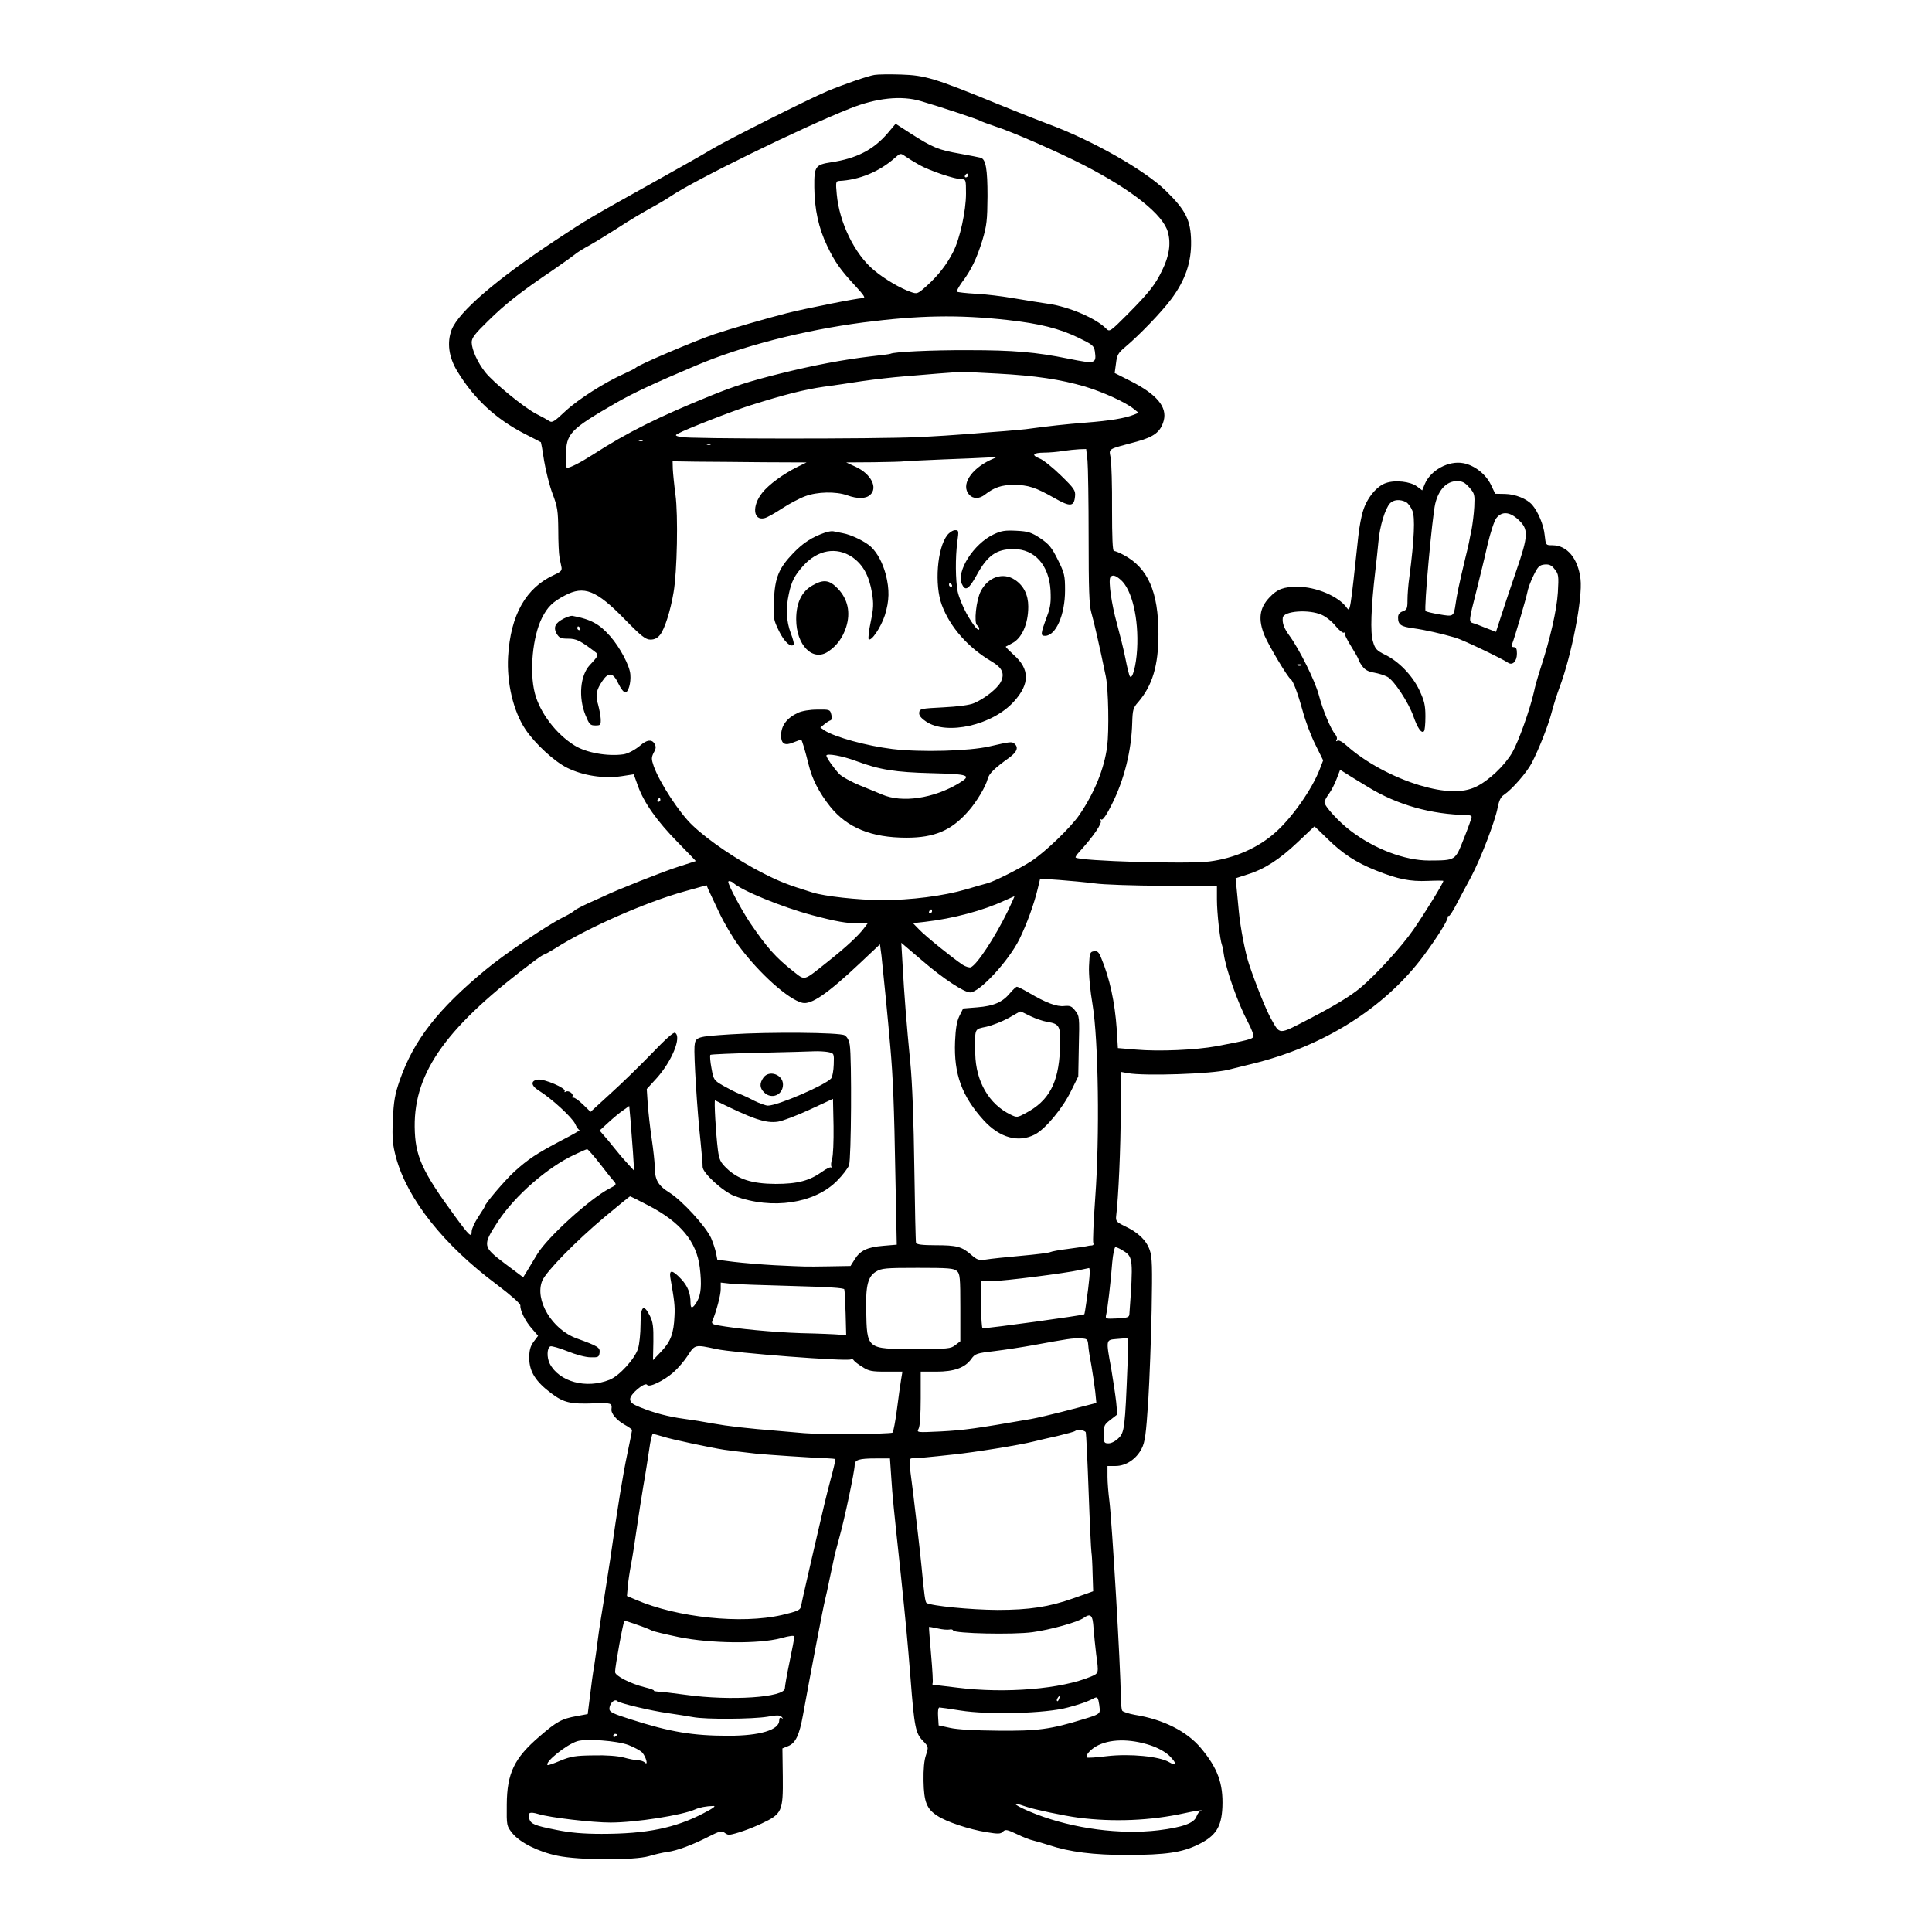 <?xml version="1.0" standalone="no"?>
<!DOCTYPE svg PUBLIC "-//W3C//DTD SVG 20010904//EN"
 "http://www.w3.org/TR/2001/REC-SVG-20010904/DTD/svg10.dtd">
<svg version="1.0" xmlns="http://www.w3.org/2000/svg"
 width="1024pt" height="1024pt" viewBox="0 0 1024 1024"
 preserveAspectRatio="xMidYMid meet">
<g transform="translate(0,1024) scale(0.1,-0.1)"
fill="#000000" stroke="none">
<path d="M4635 9843 c-33 -5 -158 -48 -250 -86 -93 -39 -536 -261 -618 -311
-39 -24 -169 -97 -287 -163 -353 -197 -366 -204 -535 -316 -313 -207 -513
-379 -551 -474 -26 -68 -16 -146 30 -221 88 -145 203 -252 356 -331 47 -24 86
-44 87 -45 1 -1 9 -45 17 -99 9 -54 29 -133 45 -175 26 -68 29 -91 30 -192 0
-63 3 -126 6 -140 2 -14 7 -37 10 -51 5 -22 1 -28 -36 -45 -151 -68 -233 -212
-246 -434 -8 -139 28 -291 92 -386 51 -76 154 -171 222 -204 83 -41 193 -58
287 -44 l65 10 22 -61 c32 -90 102 -188 211 -299 54 -55 97 -100 96 -100 -2
-1 -43 -14 -93 -30 -74 -23 -334 -126 -394 -156 -9 -4 -45 -20 -80 -36 -35
-16 -70 -34 -76 -40 -6 -7 -36 -24 -66 -39 -85 -43 -305 -192 -404 -274 -254
-210 -382 -374 -456 -586 -26 -75 -32 -109 -37 -210 -4 -103 -1 -131 17 -200
61 -222 253 -464 535 -674 74 -56 124 -100 124 -110 -2 -27 27 -85 62 -124
l32 -37 -24 -32 c-18 -25 -23 -46 -23 -88 1 -70 34 -123 117 -185 67 -50 101
-58 231 -53 85 3 92 1 88 -30 -4 -23 27 -59 69 -83 22 -12 40 -25 40 -29 0 -3
-11 -59 -25 -125 -23 -109 -50 -272 -90 -555 -9 -58 -25 -159 -35 -225 -11
-66 -25 -154 -30 -195 -5 -41 -14 -106 -20 -145 -7 -38 -17 -113 -23 -165
l-12 -95 -60 -11 c-77 -14 -104 -28 -196 -108 -133 -114 -172 -194 -173 -361
-1 -112 -1 -113 30 -152 40 -49 137 -98 239 -119 113 -24 408 -25 485 -2 30 9
73 19 96 22 50 6 134 37 221 82 56 28 69 32 82 21 9 -7 21 -13 26 -12 36 5
110 31 172 60 108 51 114 64 112 249 l-2 149 32 13 c38 16 58 58 77 164 42
231 108 578 118 615 3 11 15 65 26 120 12 55 23 108 25 117 2 9 13 50 24 90
27 95 81 352 81 382 0 29 21 36 116 36 l71 0 7 -102 c6 -96 12 -155 51 -518
26 -250 35 -344 51 -545 20 -260 27 -292 65 -331 31 -32 31 -33 17 -76 -10
-28 -14 -76 -13 -138 2 -111 17 -148 73 -184 48 -32 168 -72 261 -87 62 -10
74 -10 87 3 13 13 22 11 73 -13 32 -16 72 -31 87 -34 16 -4 54 -15 85 -25 108
-36 236 -52 414 -52 205 1 289 13 375 55 94 46 124 92 129 199 5 125 -25 207
-115 314 -74 88 -199 151 -349 175 -33 6 -63 16 -67 22 -4 7 -8 46 -8 87 0
136 -46 913 -60 1025 -5 39 -10 96 -10 128 l0 57 43 0 c55 0 110 37 138 92 18
35 23 74 35 252 7 116 15 333 18 483 4 228 3 280 -10 317 -18 52 -60 93 -132
127 -45 22 -49 27 -46 54 12 96 24 365 24 550 l0 214 38 -7 c88 -16 448 -4
531 18 20 5 77 19 126 31 379 92 704 296 911 574 69 93 127 185 127 202 0 7 3
10 6 8 4 -2 22 26 41 63 19 36 54 102 78 146 51 97 127 295 140 366 7 36 16
56 33 67 43 29 120 117 147 168 39 75 89 202 107 273 9 34 27 92 41 129 64
171 123 473 111 574 -13 109 -71 179 -149 179 -35 0 -35 0 -41 54 -5 53 -35
124 -66 160 -28 32 -89 57 -144 58 l-52 1 -23 48 c-27 56 -87 103 -146 114
-78 15 -174 -37 -205 -112 l-13 -32 -28 21 c-35 26 -115 35 -164 18 -47 -15
-99 -77 -120 -143 -10 -28 -22 -92 -27 -142 -43 -400 -43 -401 -61 -376 -42
60 -162 111 -260 111 -75 0 -108 -12 -150 -57 -53 -56 -61 -116 -25 -203 23
-54 122 -220 138 -230 13 -9 36 -69 64 -170 14 -52 44 -132 67 -177 l41 -83
-18 -47 c-40 -104 -145 -255 -234 -334 -91 -82 -217 -138 -351 -155 -116 -15
-689 2 -709 21 -2 3 6 15 17 27 79 87 125 155 116 169 -4 8 -3 9 4 5 7 -4 28
26 55 81 66 131 104 285 108 433 2 67 5 79 31 108 76 88 108 195 108 361 0
225 -56 352 -185 420 -22 12 -45 21 -51 21 -7 0 -10 69 -10 223 1 122 -3 243
-7 269 -9 53 -23 44 140 88 91 25 125 52 141 111 19 72 -37 139 -175 209 l-85
43 7 51 c5 44 12 56 48 86 76 64 192 184 245 255 75 101 107 196 105 307 -2
111 -28 164 -135 268 -111 109 -392 268 -623 353 -38 14 -160 62 -270 107
-331 136 -382 151 -510 155 -60 2 -123 1 -140 -2z m246 -139 c103 -30 304 -97
314 -104 6 -4 42 -17 80 -30 87 -27 337 -137 471 -206 256 -132 419 -262 444
-354 17 -61 7 -127 -30 -202 -37 -77 -68 -117 -186 -236 -90 -90 -93 -92 -111
-74 -54 55 -196 116 -308 132 -33 5 -112 17 -175 28 -63 11 -157 23 -208 25
-52 3 -96 8 -100 11 -3 3 9 25 26 49 49 64 79 127 109 224 23 78 26 105 27
233 0 144 -9 196 -36 204 -7 2 -58 12 -113 22 -110 19 -142 32 -259 107 l-79
51 -43 -51 c-76 -88 -165 -133 -298 -153 -85 -13 -91 -22 -90 -133 1 -115 23
-217 68 -310 41 -86 71 -128 150 -213 46 -50 55 -64 40 -64 -29 0 -305 -55
-404 -80 -102 -26 -303 -84 -383 -111 -106 -36 -404 -163 -417 -178 -3 -4 -30
-17 -60 -31 -106 -47 -245 -136 -313 -199 -58 -55 -71 -63 -85 -53 -9 6 -41
24 -71 39 -65 34 -225 165 -269 220 -41 52 -71 119 -72 158 0 24 16 45 88 115
89 88 173 154 342 268 52 36 104 73 115 82 11 10 46 32 78 49 32 18 102 61
155 95 53 35 129 80 167 101 39 21 88 50 110 65 129 87 693 363 950 465 140
56 273 70 376 39z m-7 -339 c54 -30 187 -75 224 -75 21 0 22 -4 22 -76 0 -91
-32 -239 -68 -309 -33 -66 -79 -125 -140 -180 -48 -43 -51 -44 -83 -33 -56 19
-141 69 -197 116 -102 85 -183 251 -197 402 -6 63 -5 70 12 71 107 5 214 49
297 123 28 25 29 25 55 7 14 -10 48 -31 75 -46z m256 -55 c0 -5 -5 -10 -11
-10 -5 0 -7 5 -4 10 3 6 8 10 11 10 2 0 4 -4 4 -10z m210 -766 c171 -19 274
-45 376 -94 74 -36 82 -42 87 -72 9 -66 3 -68 -141 -39 -172 35 -292 45 -527
45 -197 1 -398 -9 -415 -19 -3 -2 -50 -8 -105 -14 -144 -17 -300 -46 -484 -92
-160 -40 -240 -66 -361 -115 -279 -113 -444 -195 -630 -315 -64 -41 -119 -69
-136 -69 -2 0 -4 29 -4 65 0 117 20 138 264 279 90 52 203 105 426 199 240
102 566 186 885 228 295 38 504 42 765 13z m-55 -284 c204 -11 336 -31 466
-69 98 -30 215 -83 259 -119 l25 -20 -25 -10 c-48 -19 -126 -32 -255 -42 -112
-9 -186 -17 -320 -35 -16 -2 -66 -6 -110 -10 -44 -3 -129 -10 -190 -15 -60 -5
-184 -13 -275 -17 -211 -10 -1215 -10 -1255 1 -27 7 -28 9 -11 18 41 23 287
119 381 149 187 59 288 84 390 99 44 6 136 19 205 30 69 10 168 21 220 25 52
4 133 11 180 15 125 10 130 10 315 0z m-1878 -356 c-3 -3 -12 -4 -19 -1 -8 3
-5 6 6 6 11 1 17 -2 13 -5z m360 -20 c-3 -3 -12 -4 -19 -1 -8 3 -5 6 6 6 11 1
17 -2 13 -5z m1997 -85 c3 -34 6 -218 6 -409 0 -272 3 -357 14 -396 13 -44 45
-183 77 -339 14 -66 18 -290 7 -373 -16 -117 -66 -242 -147 -361 -46 -67 -182
-198 -256 -246 -66 -42 -192 -105 -230 -116 -16 -4 -68 -19 -115 -33 -120 -35
-293 -57 -447 -57 -125 1 -302 20 -368 41 -132 41 -172 57 -259 101 -136 69
-290 173 -374 253 -70 65 -176 228 -207 315 -13 38 -13 46 0 72 13 23 13 32 3
49 -14 22 -40 19 -73 -10 -27 -23 -65 -44 -90 -48 -84 -12 -198 8 -260 47 -98
61 -183 173 -210 276 -30 115 -12 302 38 401 30 58 56 84 121 118 102 54 167
28 317 -126 89 -91 111 -108 137 -108 21 0 37 8 51 26 24 30 55 128 71 224 19
108 25 410 10 519 -7 53 -13 114 -14 136 l-1 40 125 -2 c69 0 229 -2 355 -3
l230 -1 -49 -24 c-76 -38 -151 -93 -186 -137 -56 -70 -48 -150 13 -134 13 3
54 26 92 51 38 25 93 54 123 65 64 24 162 26 222 5 55 -20 99 -19 122 2 42 38
5 111 -77 149 l-50 23 145 1 c80 1 154 3 165 5 11 1 103 6 205 10 102 4 208 8
235 10 l50 3 -36 -16 c-105 -50 -157 -134 -112 -184 21 -23 54 -23 84 1 49 38
88 51 152 51 76 0 116 -13 216 -70 84 -48 104 -46 109 10 3 30 -4 41 -75 110
-43 42 -93 82 -111 89 -47 19 -39 31 21 32 28 0 75 4 102 9 28 4 66 8 86 9
l36 1 7 -61z m2024 -143 c28 -32 29 -38 26 -102 -2 -38 -9 -91 -14 -119 -6
-27 -12 -59 -14 -70 -2 -11 -11 -49 -20 -85 -33 -138 -45 -197 -51 -241 -10
-68 -11 -68 -87 -55 -36 6 -69 14 -72 17 -10 9 35 501 51 569 18 75 60 119
114 120 30 0 43 -7 67 -34z m-336 -77 c11 -6 26 -26 34 -46 15 -36 10 -151
-16 -351 -6 -40 -10 -95 -10 -123 0 -44 -3 -51 -25 -59 -17 -6 -25 -17 -25
-32 0 -39 14 -49 82 -58 64 -9 147 -28 223 -50 40 -12 247 -111 277 -132 24
-17 48 6 48 48 0 25 -4 34 -16 34 -10 0 -14 5 -10 15 16 42 75 244 81 275 3
19 18 60 33 90 23 47 31 55 58 58 25 2 37 -3 54 -25 21 -26 22 -35 17 -123 -6
-95 -41 -247 -92 -403 -14 -43 -30 -99 -35 -125 -21 -93 -82 -264 -115 -321
-41 -70 -125 -149 -192 -181 -70 -34 -168 -31 -299 8 -142 43 -289 123 -385
209 -23 21 -43 32 -50 27 -8 -5 -9 -3 -5 5 5 7 1 20 -7 29 -23 26 -66 128 -87
209 -21 77 -102 240 -155 313 -30 41 -39 66 -36 96 4 36 139 46 207 15 23 -10
56 -37 74 -60 18 -22 38 -38 44 -34 6 3 8 3 4 -2 -4 -4 11 -35 33 -70 21 -34
39 -65 39 -70 0 -4 9 -20 20 -35 14 -20 32 -30 63 -35 23 -4 55 -14 70 -22 35
-18 113 -136 139 -211 21 -60 42 -91 55 -78 5 4 8 40 8 79 0 60 -6 83 -32 139
-37 78 -110 154 -184 189 -42 21 -51 30 -62 69 -15 47 -10 181 12 370 6 47 13
119 17 159 7 82 35 174 61 203 18 20 54 23 85 7z m594 -92 c57 -52 56 -83 -11
-277 -31 -91 -68 -200 -81 -242 l-25 -77 -52 20 c-29 12 -60 24 -69 26 -24 7
-23 13 16 166 18 72 46 185 60 249 16 67 36 128 47 142 29 37 70 34 115 -7z
m-2106 -320 c60 -52 96 -206 87 -368 -5 -88 -26 -165 -39 -143 -3 5 -14 47
-23 94 -9 46 -30 130 -45 185 -29 103 -46 227 -35 245 10 16 28 11 55 -13z
m957 -453 c-3 -3 -12 -4 -19 -1 -8 3 -5 6 6 6 11 1 17 -2 13 -5z m355 -646
c154 -94 333 -145 526 -148 12 0 22 -4 22 -10 0 -5 -18 -57 -41 -114 -47 -119
-42 -116 -185 -117 -128 0 -289 61 -416 158 -62 47 -138 130 -138 151 0 7 11
28 24 45 13 18 31 53 41 80 l18 47 27 -17 c16 -10 70 -44 122 -75z m-3752 -68
c0 -5 -5 -10 -11 -10 -5 0 -7 5 -4 10 3 6 8 10 11 10 2 0 4 -4 4 -10z m3535
-205 c81 -80 153 -127 259 -169 115 -46 180 -59 274 -55 45 2 82 2 82 0 0 -12
-95 -166 -159 -259 -64 -92 -196 -236 -281 -308 -55 -45 -132 -92 -272 -165
-165 -85 -152 -85 -201 1 -25 44 -79 177 -117 290 -20 60 -46 194 -54 280 -3
30 -8 82 -11 115 l-6 60 62 20 c91 28 171 80 268 172 47 45 87 82 88 83 1 0
31 -29 68 -65z m-1235 -237 c48 -7 207 -12 367 -13 l283 0 0 -72 c0 -72 16
-215 27 -243 3 -8 7 -28 9 -45 11 -80 74 -260 127 -360 20 -37 33 -73 31 -79
-5 -13 -32 -20 -196 -51 -110 -20 -304 -29 -428 -18 l-95 8 -6 100 c-10 142
-37 270 -83 379 -12 30 -20 37 -38 34 -21 -3 -23 -9 -26 -79 -2 -44 6 -129 19
-205 31 -188 38 -698 14 -1021 -9 -128 -14 -237 -10 -243 3 -5 0 -10 -7 -11
-7 0 -22 -2 -33 -5 -11 -2 -55 -8 -98 -14 -43 -5 -83 -13 -89 -16 -6 -4 -76
-13 -156 -20 -79 -7 -164 -16 -187 -20 -37 -5 -46 -2 -77 25 -50 44 -77 51
-189 51 -71 0 -101 4 -104 13 -2 6 -6 188 -9 402 -3 237 -11 453 -21 550 -20
205 -33 369 -41 519 l-7 119 114 -97 c108 -93 219 -166 251 -166 50 0 204 167
261 282 40 82 78 187 97 267 l13 54 101 -7 c55 -4 139 -12 186 -18z m-1914 3
c42 -40 256 -128 416 -171 132 -35 185 -44 250 -44 l47 0 -19 -25 c-28 -38
-94 -100 -190 -176 -136 -108 -120 -104 -187 -52 -91 72 -137 123 -227 255
-45 67 -116 200 -116 218 0 7 16 4 26 -5z m-75 -156 c26 -56 74 -137 106 -180
108 -145 261 -282 335 -300 47 -12 134 48 306 210 l106 100 8 -60 c9 -81 35
-344 47 -485 14 -162 20 -295 27 -696 l7 -351 -71 -6 c-85 -7 -123 -25 -152
-72 l-22 -35 -116 -2 c-133 -2 -115 -2 -287 6 -71 4 -169 12 -217 18 l-86 11
-7 36 c-4 20 -16 55 -26 79 -29 63 -154 199 -221 241 -61 38 -78 68 -78 141 0
19 -7 85 -16 145 -9 61 -18 144 -21 186 l-5 77 52 57 c81 90 134 219 98 241
-8 5 -52 -35 -122 -108 -61 -63 -159 -159 -219 -213 l-107 -98 -40 39 c-23 22
-45 38 -51 36 -6 -1 -8 2 -5 7 8 13 -21 34 -35 25 -7 -4 -9 -3 -6 3 9 15 -107
65 -141 61 -41 -5 -39 -32 5 -59 66 -41 174 -140 191 -175 8 -19 20 -34 24
-34 5 0 -39 -25 -99 -56 -129 -68 -173 -97 -247 -164 -50 -46 -156 -170 -156
-183 0 -3 -16 -28 -35 -57 -19 -29 -35 -63 -35 -77 0 -35 -12 -24 -88 80 -178
243 -212 321 -214 475 -3 293 173 536 641 884 20 15 39 27 43 28 4 0 31 15 60
33 173 110 482 246 688 303 l115 32 9 -22 c5 -11 31 -66 57 -121z m1530 5
c-68 -139 -163 -284 -196 -297 -8 -2 -26 3 -42 13 -46 30 -196 150 -231 187
l-33 34 63 7 c149 17 310 60 423 113 28 12 51 23 52 23 1 0 -15 -36 -36 -80z
m-401 0 c0 -5 -5 -10 -11 -10 -5 0 -7 5 -4 10 3 6 8 10 11 10 2 0 4 -4 4 -10z
m-1585 -1280 l6 -95 -33 36 c-18 20 -40 44 -48 55 -8 10 -35 42 -58 71 l-44
51 47 43 c26 24 61 53 79 65 l31 22 7 -77 c3 -42 9 -119 13 -171z m-176 -57
c33 -43 67 -86 76 -95 13 -16 12 -19 -24 -37 -103 -53 -330 -259 -384 -349
-18 -29 -41 -69 -53 -88 l-21 -34 -96 72 c-120 91 -121 96 -37 225 89 135 261
286 405 353 33 16 63 29 67 29 3 1 34 -34 67 -76z m261 -224 c168 -88 252
-190 269 -327 11 -91 7 -144 -15 -181 -22 -37 -34 -40 -34 -7 0 52 -15 90 -50
127 -46 49 -64 51 -57 7 21 -120 25 -149 22 -203 -4 -92 -20 -135 -69 -187
l-45 -47 2 97 c1 80 -2 104 -18 137 -34 68 -50 53 -50 -45 0 -47 -6 -104 -13
-127 -16 -54 -100 -146 -151 -166 -124 -50 -267 -11 -317 85 -17 33 -15 85 3
92 7 3 48 -9 91 -26 44 -18 96 -32 122 -32 41 -1 45 1 48 25 3 27 -8 34 -121
75 -131 47 -225 204 -183 306 21 49 176 208 331 338 72 60 132 109 134 109 2
1 47 -22 101 -50z m2516 -240 c49 -30 51 -47 30 -334 -1 -17 -9 -20 -65 -23
-62 -3 -63 -2 -58 20 7 29 24 168 32 276 4 45 12 82 17 82 6 0 26 -9 44 -21z
m-884 -106 c16 -14 18 -34 18 -194 l0 -178 -26 -20 c-25 -20 -40 -21 -219 -21
-253 0 -250 -2 -254 208 -3 129 10 177 52 202 29 18 51 20 221 20 162 0 192
-2 208 -17z m702 -35 c-6 -65 -24 -192 -27 -194 -9 -6 -500 -74 -539 -74 -4 0
-8 56 -8 125 l0 125 60 0 c59 0 384 41 465 59 22 5 43 9 47 10 4 0 5 -23 2
-51z m-1576 -44 c187 -5 275 -10 277 -18 2 -6 5 -63 7 -127 l3 -116 -35 3
c-19 2 -111 6 -205 8 -148 5 -338 23 -443 42 -26 5 -32 10 -26 23 21 51 44
137 44 168 l0 35 53 -6 c28 -3 175 -8 325 -12z m1570 -314 c1 -19 9 -69 17
-110 7 -41 16 -102 20 -136 l6 -60 -43 -11 c-24 -6 -88 -23 -143 -37 -55 -14
-127 -31 -160 -37 -295 -51 -351 -59 -479 -66 -128 -6 -128 -6 -117 15 7 12
11 77 11 161 l0 141 83 0 c95 0 152 21 185 67 20 28 28 31 124 42 57 7 148 21
203 31 186 34 210 38 250 36 38 -1 40 -3 43 -36z m208 -107 c-13 -328 -16
-355 -47 -385 -16 -16 -38 -28 -53 -28 -24 0 -26 3 -26 49 0 44 3 51 36 76
l36 28 -6 66 c-4 36 -16 115 -26 175 -29 158 -29 154 28 159 26 2 51 4 56 5 5
1 6 -63 2 -145z m-2181 87 c93 -21 695 -67 715 -55 5 3 12 1 15 -5 4 -6 24
-22 46 -35 33 -22 50 -25 125 -25 l87 0 -7 -42 c-4 -24 -14 -95 -22 -158 -8
-63 -19 -118 -23 -123 -8 -8 -380 -11 -469 -3 -31 3 -88 8 -127 11 -185 15
-277 26 -355 40 -47 9 -116 20 -155 25 -82 11 -158 31 -232 61 -42 17 -53 26
-53 44 0 27 79 92 90 75 10 -16 87 21 139 66 24 21 59 62 77 90 37 58 39 58
149 34z m1960 -442 c2 -7 9 -149 15 -316 6 -167 13 -311 15 -321 2 -10 5 -60
6 -112 l3 -93 -104 -37 c-129 -46 -235 -62 -404 -62 -142 1 -348 21 -375 37
-7 5 -12 37 -27 196 -6 65 -32 286 -44 385 -25 192 -25 185 1 186 13 0 44 2
69 5 25 2 90 9 145 15 107 11 351 50 425 69 25 6 83 20 129 30 46 11 86 22 89
25 11 10 53 5 57 -7z m-2239 -23 c43 -14 250 -58 322 -69 27 -4 83 -11 172
-21 49 -5 298 -22 370 -24 24 -1 46 -3 48 -5 1 -2 -11 -55 -28 -117 -17 -63
-46 -184 -65 -269 -20 -85 -47 -204 -61 -265 -14 -60 -27 -120 -29 -131 -4
-18 -20 -25 -101 -44 -214 -49 -554 -14 -774 81 l-47 20 4 47 c2 26 10 81 18
122 8 41 21 127 30 190 9 63 25 165 35 225 11 61 24 147 31 193 6 45 15 82 19
82 4 0 29 -7 56 -15z m2280 -1015 c3 -36 9 -98 14 -138 14 -102 14 -100 -27
-118 -156 -66 -453 -91 -708 -59 -66 8 -124 15 -128 15 -5 0 -6 3 -4 8 3 4 -1
72 -8 152 -7 80 -12 146 -11 147 1 1 22 -3 46 -8 25 -6 52 -8 62 -6 9 3 19 0
20 -5 6 -16 318 -23 420 -9 95 13 240 53 272 76 37 26 48 15 52 -55z m-2421
19 c33 -11 68 -25 77 -30 10 -6 75 -21 146 -36 168 -34 424 -37 540 -6 51 14
72 16 72 8 0 -7 -11 -67 -25 -133 -14 -66 -25 -130 -25 -140 0 -49 -288 -68
-525 -35 -66 9 -132 17 -147 17 -14 1 -24 3 -22 5 3 3 -19 11 -48 18 -77 19
-158 61 -158 81 0 30 44 272 50 272 3 0 32 -9 65 -21z m2238 -394 c-3 -9 -8
-14 -10 -11 -3 3 -2 9 2 15 9 16 15 13 8 -4z m216 -55 c1 -23 -6 -28 -86 -52
-175 -54 -242 -63 -453 -61 -122 1 -217 6 -255 15 l-60 13 -3 48 c-2 27 1 47
7 47 6 0 55 -7 111 -16 150 -24 454 -16 570 16 47 12 101 30 120 40 35 18 35
18 42 -3 3 -12 6 -33 7 -47z m-2556 43 c12 -11 180 -51 267 -63 47 -7 107 -16
133 -21 67 -13 317 -11 395 2 50 9 66 9 75 -1 9 -10 9 -11 0 -6 -9 5 -13 0
-13 -13 0 -50 -102 -81 -268 -81 -191 0 -310 20 -519 87 -92 29 -113 39 -113
55 0 30 28 57 43 41z m-3 -177 c0 -3 -4 -8 -10 -11 -5 -3 -10 -1 -10 4 0 6 5
11 10 11 6 0 10 -2 10 -4z m61 -55 c31 -12 64 -30 73 -40 20 -22 33 -72 14
-53 -7 7 -23 12 -38 12 -14 1 -47 7 -75 15 -31 8 -92 13 -160 11 -94 -1 -119
-5 -175 -28 -35 -15 -66 -26 -68 -23 -15 15 98 107 157 126 46 15 211 3 272
-20z m2768 -2 c41 -14 78 -35 99 -55 41 -41 41 -59 -1 -34 -52 31 -208 46
-330 32 -55 -7 -103 -10 -106 -7 -9 10 15 39 47 58 70 41 179 43 291 6z m-660
-325 c44 -15 200 -48 276 -58 186 -24 384 -16 565 24 46 10 86 17 89 14 2 -2
0 -4 -6 -4 -6 0 -15 -12 -21 -27 -12 -36 -73 -58 -202 -74 -202 -24 -448 8
-650 86 -110 43 -150 74 -51 39z m-1709 -34 c-151 -79 -302 -110 -541 -110
-98 0 -166 6 -240 21 -116 23 -135 31 -144 59 -10 33 2 39 49 25 62 -19 286
-45 382 -45 133 0 381 39 449 70 22 10 57 17 95 18 17 1 2 -11 -50 -38z"/>
<path d="M4375 7418 c-72 -25 -118 -55 -170 -109 -78 -81 -98 -131 -103 -252
-4 -94 -3 -100 27 -162 28 -57 62 -88 78 -72 3 3 -4 31 -16 62 -23 62 -27 128
-10 207 14 67 31 99 77 150 76 84 175 101 258 46 58 -40 90 -98 106 -191 9
-57 8 -81 -7 -153 -10 -46 -14 -88 -11 -92 14 -13 65 63 86 127 24 77 25 136
5 216 -17 62 -44 114 -79 147 -30 28 -104 64 -149 72 -21 4 -44 9 -50 10 -7 2
-25 -1 -42 -6z"/>
<path d="M5021 7404 c-54 -68 -69 -264 -29 -371 44 -118 140 -226 264 -299 56
-33 70 -64 49 -107 -17 -35 -86 -90 -143 -114 -23 -10 -84 -18 -162 -22 -117
-6 -125 -7 -128 -27 -2 -15 8 -29 36 -48 109 -75 354 -20 467 107 84 93 83
171 -2 246 -25 23 -44 42 -42 44 2 1 17 9 32 17 53 26 87 103 87 195 0 62 -24
111 -71 142 -63 42 -142 15 -181 -61 -24 -47 -37 -169 -19 -180 6 -4 11 -12
11 -18 0 -21 -31 16 -67 80 -20 36 -41 88 -47 116 -12 62 -13 180 -2 264 8 59
8 62 -12 62 -11 0 -30 -12 -41 -26z m24 -264 c3 -5 1 -10 -4 -10 -6 0 -11 5
-11 10 0 6 2 10 4 10 3 0 8 -4 11 -10z"/>
<path d="M5265 7407 c-105 -50 -197 -195 -167 -262 18 -40 36 -30 77 44 58
107 106 141 197 141 112 0 188 -85 196 -219 3 -61 0 -88 -18 -136 -35 -95 -36
-105 -11 -105 57 0 106 111 106 241 0 79 -3 91 -38 162 -33 66 -47 83 -93 114
-47 31 -64 37 -127 40 -61 3 -80 0 -122 -20z"/>
<path d="M4306 7137 c-57 -32 -86 -92 -86 -179 0 -138 88 -227 170 -171 46 31
77 74 95 130 24 77 9 147 -44 203 -45 47 -76 51 -135 17z"/>
<path d="M2989 6962 c-47 -24 -57 -46 -39 -80 14 -23 22 -27 61 -27 44 0 64
-10 143 -70 20 -15 19 -20 -28 -70 -51 -55 -61 -171 -23 -265 20 -49 25 -55
52 -55 28 0 30 2 29 35 -1 19 -8 53 -14 76 -15 47 -10 77 23 125 32 48 57 45
84 -13 13 -27 29 -48 37 -48 16 0 31 50 27 95 -3 46 -55 144 -107 203 -57 65
-103 90 -201 108 -6 1 -26 -5 -44 -14z m86 -52 c3 -5 1 -10 -4 -10 -6 0 -11 5
-11 10 0 6 2 10 4 10 3 0 8 -4 11 -10z"/>
<path d="M4229 6462 c-59 -28 -89 -68 -89 -120 0 -45 20 -56 65 -37 21 8 39
15 41 15 4 0 21 -56 40 -133 18 -76 56 -149 114 -222 90 -112 218 -165 405
-165 148 0 237 38 326 139 45 50 94 133 104 173 7 28 37 57 114 112 42 31 51
55 27 75 -13 11 -22 10 -131 -15 -107 -25 -365 -32 -515 -14 -138 17 -304 63
-359 98 l-23 16 21 17 c12 10 26 19 33 21 7 3 9 14 4 31 -6 26 -9 27 -74 26
-40 0 -81 -7 -103 -17z m307 -255 c126 -47 208 -60 402 -65 199 -5 214 -11
145 -53 -134 -81 -302 -106 -408 -60 -11 5 -61 25 -112 46 -50 20 -102 49
-115 63 -30 32 -68 87 -68 97 0 14 87 -2 156 -28z"/>
<path d="M5353 4976 c-40 -48 -86 -68 -173 -75 l-75 -6 -20 -40 c-14 -29 -20
-67 -23 -135 -7 -173 36 -290 152 -418 85 -93 184 -120 271 -75 56 29 148 140
192 231 l38 77 3 160 c4 153 3 161 -19 188 -18 24 -28 28 -58 25 -39 -5 -98
17 -189 71 -29 17 -57 31 -62 31 -5 0 -21 -15 -37 -34z m107 -121 c26 -13 67
-27 90 -31 68 -11 73 -22 68 -148 -8 -178 -59 -271 -182 -336 -43 -23 -46 -24
-79 -8 -115 55 -185 176 -188 323 -2 139 -6 129 59 143 31 7 84 28 117 46 33
19 61 35 63 35 1 1 25 -10 52 -24z"/>
<path d="M3875 4758 c-184 -12 -189 -13 -194 -63 -4 -47 14 -343 32 -505 6
-63 12 -124 11 -134 -2 -31 108 -132 169 -155 199 -74 425 -40 544 81 29 29
57 66 63 82 12 32 15 567 4 637 -4 26 -14 44 -28 52 -27 15 -402 18 -601 5z
m514 -94 c32 -7 32 -7 30 -66 -1 -32 -7 -65 -13 -73 -27 -34 -283 -145 -336
-145 -11 0 -44 12 -73 26 -28 15 -65 32 -82 38 -16 6 -53 25 -81 41 -50 29
-52 31 -63 93 -7 36 -9 67 -6 71 4 3 120 8 258 11 139 3 271 7 293 8 23 1 56
-1 73 -4z m21 -567 c-5 -16 -7 -34 -3 -41 3 -6 3 -8 -1 -4 -5 4 -26 -6 -48
-22 -67 -48 -130 -65 -248 -65 -124 1 -198 24 -259 83 -33 32 -39 45 -46 97
-11 87 -21 265 -15 263 199 -99 268 -123 334 -113 25 4 101 33 168 64 l123 57
3 -145 c1 -80 -2 -158 -8 -174z"/>
<path d="M4046 4528 c-21 -30 -20 -54 4 -78 39 -39 100 -14 100 42 0 53 -74
79 -104 36z"/>
</g>
</svg>

